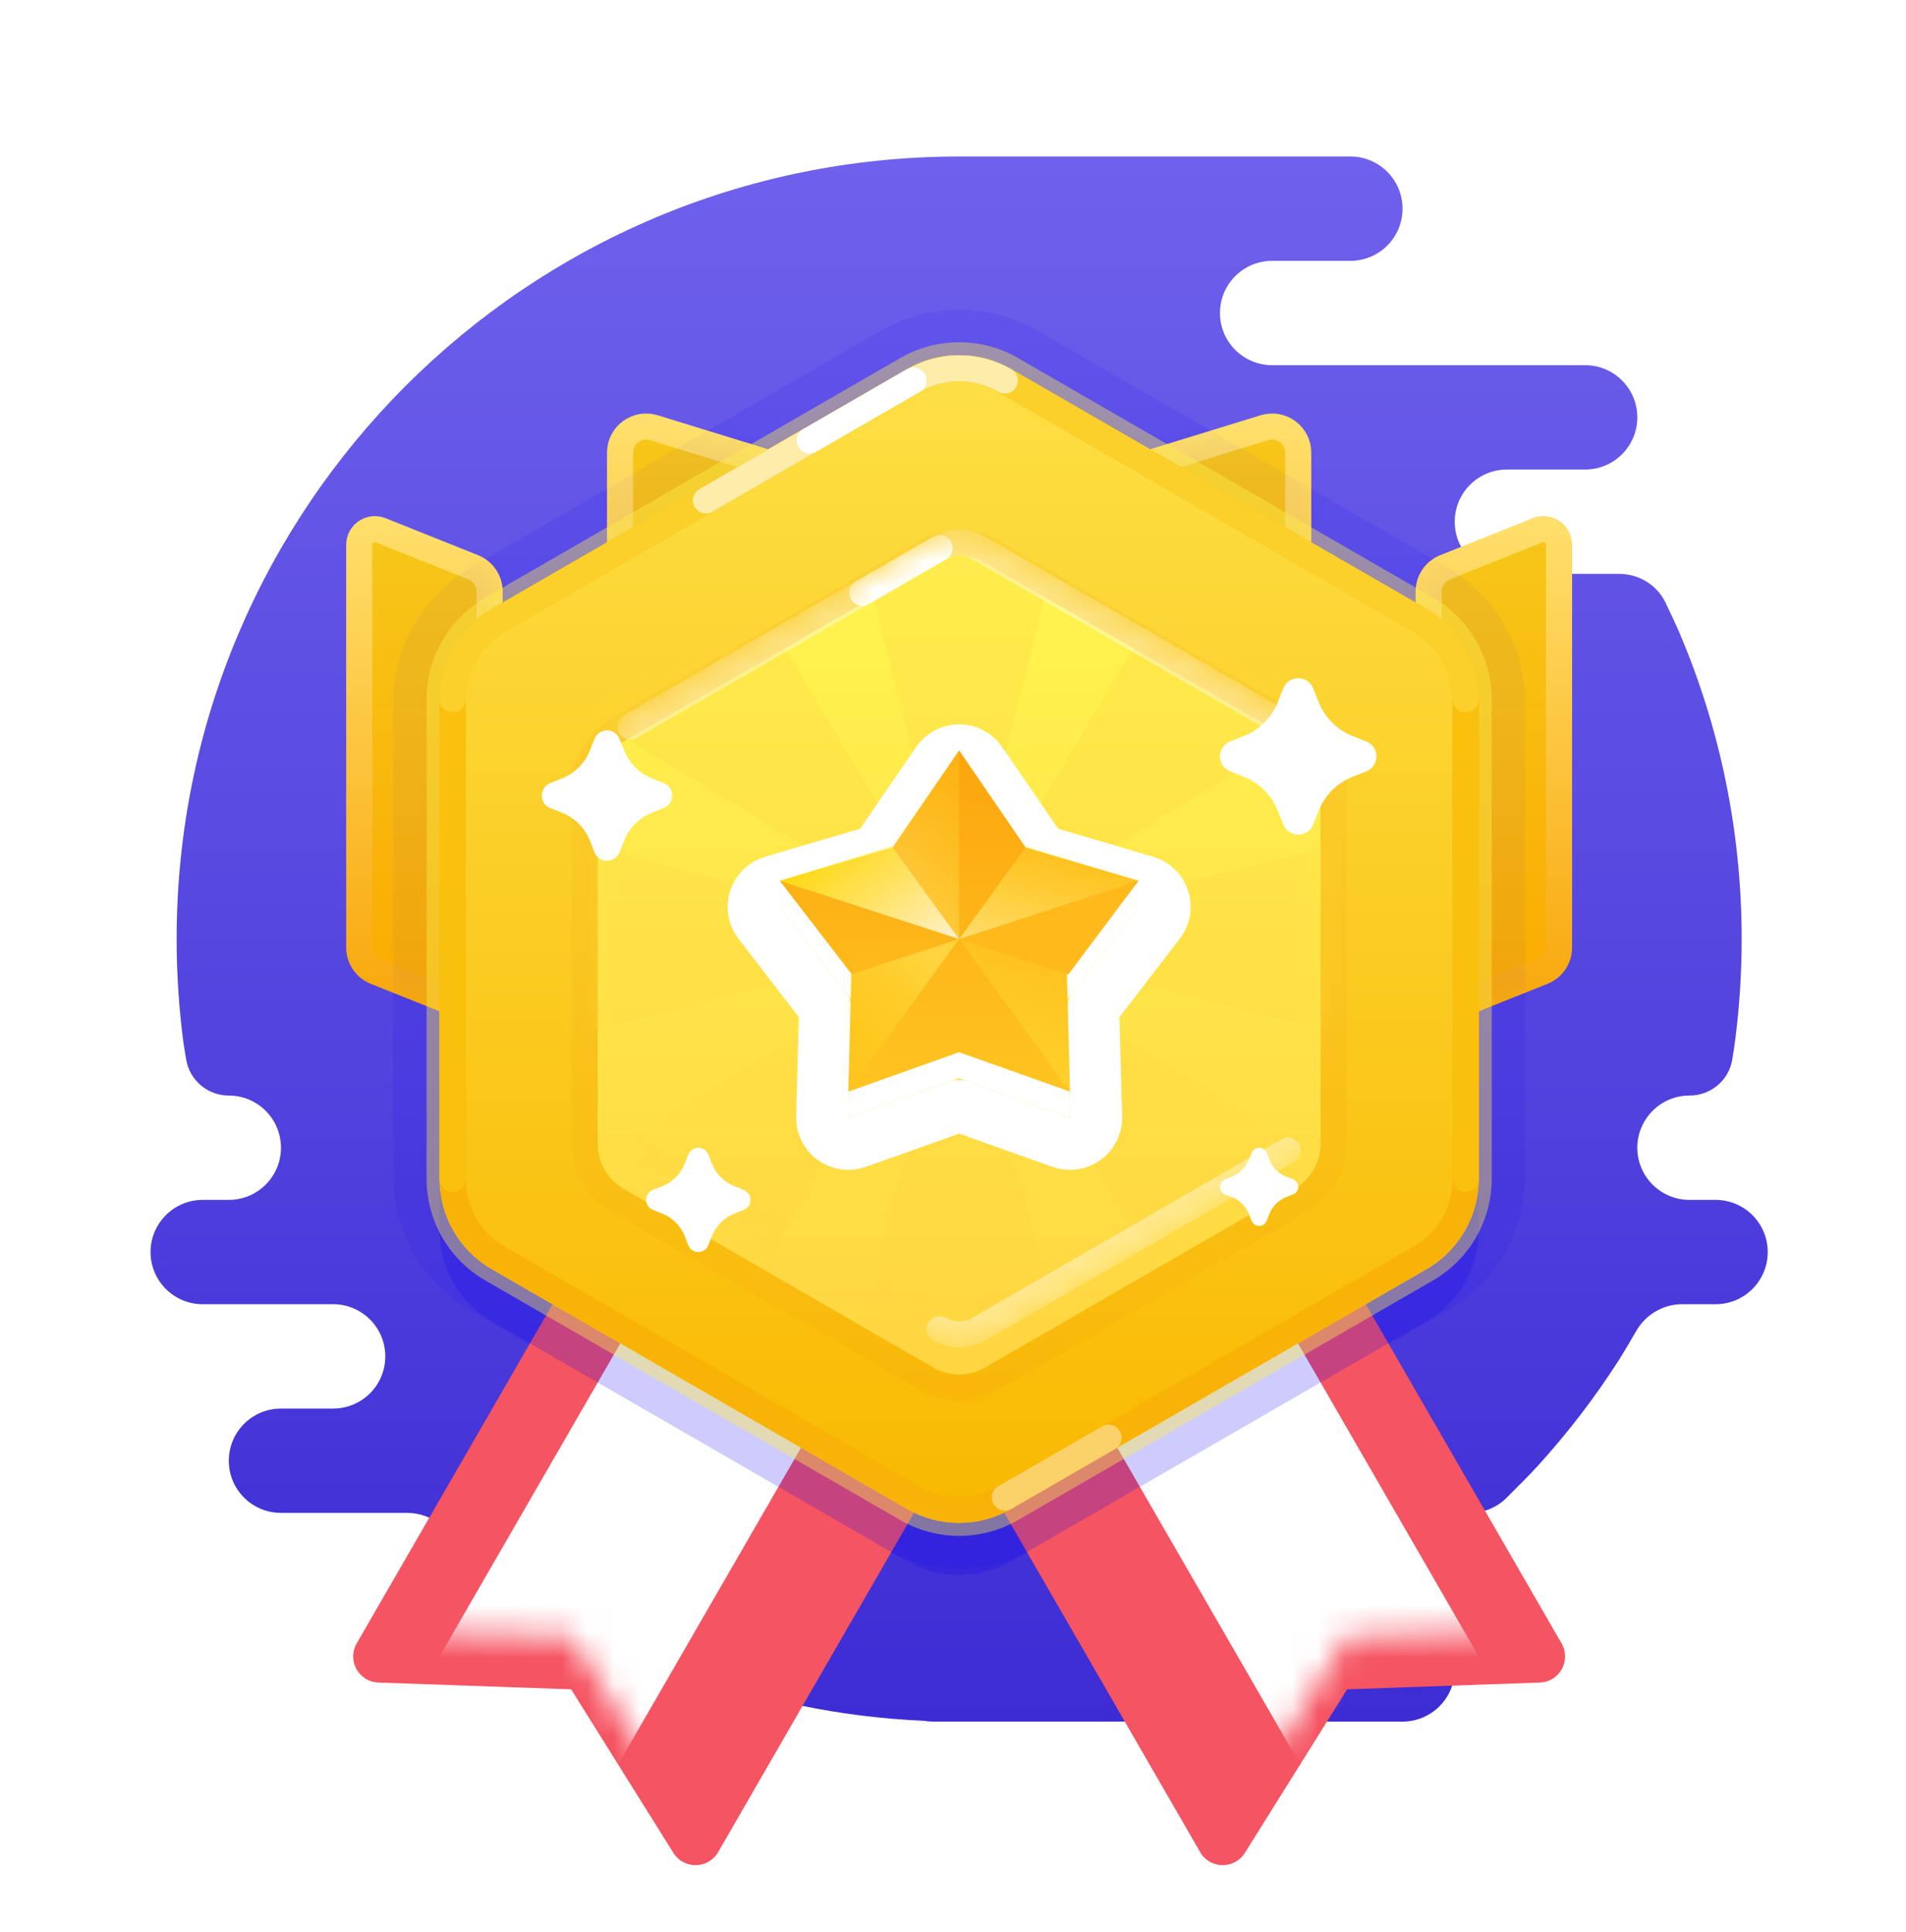 <svg width="73" height="74" viewBox="0 0 73 74" fill="none" xmlns="http://www.w3.org/2000/svg">
<path fill-rule="evenodd" clip-rule="evenodd" d="M53.718 61.938C54.822 61.938 55.717 62.833 55.717 63.936C55.717 65.04 54.822 65.934 53.718 65.934H35.736C35.619 65.934 35.504 65.924 35.392 65.905C28.974 65.622 23.08 63.32 18.33 59.618C17.944 59.318 17.361 58.819 16.93 58.443C16.561 58.122 16.089 57.942 15.6 57.942H10.761C9.658 57.942 8.763 57.048 8.763 55.944C8.763 54.841 9.658 53.946 10.761 53.946H12.759C13.863 53.946 14.757 53.052 14.757 51.948C14.757 50.845 13.863 49.95 12.759 49.95H7.764C6.661 49.95 5.766 49.056 5.766 47.952C5.766 46.849 6.661 45.954 7.764 45.954H8.763C9.867 45.954 10.761 45.06 10.761 43.956C10.761 42.853 9.867 41.958 8.763 41.958C7.955 41.958 7.264 41.376 7.13 40.579C7.081 40.29 7.042 40.057 7.036 40.009C6.858 38.686 6.765 37.336 6.765 35.964C6.765 19.412 20.183 5.994 36.735 5.994C41.73 5.994 46.725 5.994 51.72 5.994C52.824 5.994 53.718 6.889 53.718 7.992C53.718 9.096 52.824 9.99 51.72 9.99H48.723C47.62 9.99 46.725 10.885 46.725 11.988C46.725 13.092 47.62 13.986 48.723 13.986H60.712C61.815 13.986 62.709 14.881 62.709 15.984C62.709 17.087 61.816 17.981 60.714 17.982L57.715 17.982C56.611 17.982 55.717 18.877 55.717 19.98C55.717 21.084 56.611 21.978 57.715 21.978H62.016C62.772 21.978 63.464 22.404 63.792 23.084C63.989 23.494 64.196 23.935 64.332 24.254C65.86 27.852 66.706 31.809 66.706 35.964C66.706 37.27 66.622 38.556 66.46 39.817C66.433 40.029 66.391 40.302 66.346 40.58C66.215 41.38 65.518 41.958 64.707 41.958C63.604 41.958 62.709 42.853 62.709 43.956C62.709 45.06 63.604 45.954 64.707 45.954H65.707C66.81 45.954 67.704 46.849 67.704 47.952C67.704 49.056 66.81 49.95 65.707 49.95H64.424C63.699 49.95 63.032 50.344 62.669 50.972C62.434 51.38 62.172 51.825 61.978 52.127C61.522 52.838 61.037 53.527 60.525 54.195C60.01 54.865 59.468 55.514 58.9 56.138C58.588 56.48 58.083 56.987 57.688 57.377C57.32 57.741 56.822 57.942 56.303 57.942H50.721C49.618 57.942 48.723 58.837 48.723 59.94C48.723 61.036 49.605 61.926 50.698 61.938L53.718 61.938Z" fill="url(#paint0_linear_410_7510)"/>
<g opacity="0.1">
<path fill-rule="evenodd" clip-rule="evenodd" d="M33.737 12.664C35.592 11.594 37.876 11.594 39.731 12.664L55.414 21.719C57.268 22.79 58.411 24.768 58.411 26.91V45.019C58.411 47.16 57.268 49.139 55.414 50.21L39.731 59.264C37.876 60.335 35.592 60.335 33.737 59.264L18.054 50.21C16.2 49.139 15.057 47.16 15.057 45.019L15.057 26.91C15.057 24.768 16.2 22.79 18.054 21.719L33.737 12.664Z" fill="#0602F3" style="mix-blend-mode:multiply"/>
</g>
<g filter="url(#filter0_d_410_7510)">
<path fill-rule="evenodd" clip-rule="evenodd" d="M29.814 32.967L43.657 40.959L27.505 68.935C27.128 69.588 26.192 69.604 25.792 68.965L21.875 62.701L14.492 62.441C13.739 62.414 13.285 61.596 13.662 60.943L29.814 32.967Z" fill="#F55462"/>
</g>
<mask id="mask0_410_7510" style="mask-type:luminance" maskUnits="userSpaceOnUse" x="13" y="32" width="31" height="38">
<path fill-rule="evenodd" clip-rule="evenodd" d="M29.814 32.967L43.657 40.959L27.505 68.935C27.128 69.588 26.192 69.604 25.792 68.965L21.875 62.701L14.492 62.441C13.739 62.414 13.285 61.596 13.662 60.943L29.814 32.967Z" fill="white"/>
</mask>
<g mask="url(#mask0_410_7510)">
<path fill-rule="evenodd" clip-rule="evenodd" d="M25.283 48.808L32.204 52.804L23.213 68.376L16.292 64.38L25.283 48.808Z" fill="white"/>
</g>
<g filter="url(#filter1_d_410_7510)">
<path fill-rule="evenodd" clip-rule="evenodd" d="M43.657 32.967L29.814 40.959L45.966 68.935C46.343 69.588 47.279 69.604 47.678 68.965L51.596 62.701L58.979 62.441C59.732 62.414 60.185 61.596 59.809 60.943L43.657 32.967Z" fill="#F55462"/>
</g>
<mask id="mask1_410_7510" style="mask-type:luminance" maskUnits="userSpaceOnUse" x="29" y="32" width="31" height="38">
<path fill-rule="evenodd" clip-rule="evenodd" d="M43.657 32.967L29.814 40.959L45.966 68.935C46.343 69.588 47.279 69.604 47.678 68.965L51.596 62.701L58.979 62.441C59.732 62.414 60.185 61.596 59.809 60.943L43.657 32.967Z" fill="white"/>
</mask>
<g mask="url(#mask1_410_7510)">
<path fill-rule="evenodd" clip-rule="evenodd" d="M48.188 48.808L41.267 52.804L50.258 68.376L57.179 64.38L48.188 48.808Z" fill="white"/>
</g>
<path style="mix-blend-mode:multiply" opacity="0.2" fill-rule="evenodd" clip-rule="evenodd" d="M34.737 16.139C35.974 15.425 37.497 15.425 38.733 16.139L54.636 25.32C55.872 26.034 56.634 27.353 56.634 28.781V47.144C56.634 48.571 55.872 49.891 54.636 50.605L38.733 59.786C37.497 60.5 35.974 60.5 34.737 59.786L18.834 50.605C17.598 49.891 16.836 48.571 16.836 47.144L16.836 28.781C16.836 27.353 17.598 26.034 18.834 25.32L34.737 16.139Z" fill="#0602F3"/>
<path fill-rule="evenodd" clip-rule="evenodd" d="M54.717 22.655C54.717 22.246 54.966 21.879 55.345 21.727L58.89 20.309C59.284 20.152 59.712 20.442 59.712 20.866V36.287C59.712 36.696 59.464 37.063 59.084 37.215L54.717 38.962V22.655Z" fill="url(#paint1_linear_410_7510)" stroke="url(#paint2_linear_410_7510)" stroke-width="0.999" stroke-linecap="round" stroke-linejoin="round"/>
<mask id="mask2_410_7510" style="mask-type:luminance" maskUnits="userSpaceOnUse" x="54" y="20" width="7" height="19">
<path fill-rule="evenodd" clip-rule="evenodd" d="M54.717 23.331C54.717 22.514 55.215 21.779 55.973 21.476L56.972 21.076C58.285 20.552 59.712 21.518 59.712 22.932V35.611C59.712 36.428 59.215 37.163 58.456 37.466L57.457 37.865C56.145 38.391 54.717 37.424 54.717 36.01V23.331Z" fill="white" stroke="white" stroke-width="0.999"/>
</mask>
<g mask="url(#mask2_410_7510)">
<g opacity="0.04">
<path fill-rule="evenodd" clip-rule="evenodd" d="M39.731 12.664C37.876 11.594 35.591 11.594 33.737 12.664L18.054 21.719C16.199 22.79 15.057 24.768 15.057 26.91V45.019C15.057 47.16 16.199 49.139 18.054 50.21L33.737 59.264C35.591 60.335 37.876 60.335 39.731 59.264L55.414 50.21C57.268 49.139 58.411 47.16 58.411 45.019L58.411 26.91C58.411 24.768 57.268 22.79 55.414 21.719L39.731 12.664Z" fill="#0602F3" style="mix-blend-mode:multiply"/>
</g>
</g>
<path fill-rule="evenodd" clip-rule="evenodd" d="M18.753 22.655C18.753 22.246 18.505 21.879 18.125 21.727L14.58 20.309C14.187 20.152 13.758 20.442 13.758 20.866V36.287C13.758 36.696 14.007 37.063 14.386 37.215L18.753 38.962V22.655Z" fill="url(#paint3_linear_410_7510)" stroke="url(#paint4_linear_410_7510)" stroke-width="0.999" stroke-linecap="round" stroke-linejoin="round"/>
<mask id="mask3_410_7510" style="mask-type:luminance" maskUnits="userSpaceOnUse" x="13" y="20" width="7" height="19">
<path fill-rule="evenodd" clip-rule="evenodd" d="M18.753 23.331C18.753 22.514 18.256 21.779 17.497 21.476L16.498 21.076C15.186 20.552 13.758 21.518 13.758 22.932V35.611C13.758 36.428 14.256 37.163 15.014 37.466L16.013 37.865C17.326 38.391 18.753 37.424 18.753 36.01V23.331Z" fill="white" stroke="white" stroke-width="0.999"/>
</mask>
<g mask="url(#mask3_410_7510)">
<g opacity="0.04">
<path fill-rule="evenodd" clip-rule="evenodd" d="M33.737 12.664C35.592 11.594 37.876 11.594 39.731 12.664L55.414 21.719C57.268 22.79 58.411 24.768 58.411 26.91V45.019C58.411 47.16 57.268 49.139 55.414 50.21L39.731 59.264C37.876 60.335 35.592 60.335 33.737 59.264L18.054 50.21C16.2 49.139 15.057 47.16 15.057 45.019L15.057 26.91C15.057 24.768 16.2 22.79 18.054 21.719L33.737 12.664Z" fill="#0602F3" style="mix-blend-mode:multiply"/>
</g>
</g>
<path fill-rule="evenodd" clip-rule="evenodd" d="M49.722 17.336C49.722 16.664 49.072 16.184 48.43 16.381L36.735 19.98L25.041 16.381C24.399 16.184 23.748 16.664 23.748 17.336V31.968C23.748 32.519 24.196 32.967 24.747 32.967H48.723C49.275 32.967 49.722 32.519 49.722 31.968V17.336Z" fill="url(#paint5_linear_410_7510)" stroke="url(#paint6_linear_410_7510)" stroke-width="0.999" stroke-linecap="round" stroke-linejoin="round"/>
<mask id="mask4_410_7510" style="mask-type:luminance" maskUnits="userSpaceOnUse" x="23" y="15" width="28" height="10">
<path fill-rule="evenodd" clip-rule="evenodd" d="M49.722 17.337C49.722 16.665 49.072 16.184 48.43 16.382L36.735 19.98L25.041 16.382C24.399 16.184 23.748 16.665 23.748 17.337V22.977C23.748 23.529 24.196 23.976 24.747 23.976H48.723C49.275 23.976 49.722 23.529 49.722 22.977V17.337Z" fill="white" stroke="white" stroke-width="0.999" stroke-linecap="round" stroke-linejoin="round"/>
</mask>
<g mask="url(#mask4_410_7510)">
<g opacity="0.04">
<path fill-rule="evenodd" clip-rule="evenodd" d="M33.737 12.664C35.592 11.594 37.876 11.594 39.731 12.664L55.414 21.719C57.268 22.79 58.411 24.768 58.411 26.91V45.019C58.411 47.16 57.268 49.139 55.414 50.21L39.731 59.264C37.876 60.335 35.592 60.335 33.737 59.264L18.054 50.21C16.2 49.139 15.057 47.16 15.057 45.019L15.057 26.91C15.057 24.768 16.2 22.79 18.054 21.719L33.737 12.664Z" fill="#0602F3" style="mix-blend-mode:multiply"/>
</g>
</g>
<path fill-rule="evenodd" clip-rule="evenodd" d="M34.737 14.141C35.974 13.427 37.497 13.427 38.733 14.141L54.636 23.322C55.872 24.036 56.634 25.355 56.634 26.783V45.146C56.634 46.573 55.872 47.893 54.636 48.606L38.733 57.788C37.497 58.502 35.974 58.502 34.737 57.788L18.835 48.606C17.598 47.893 16.837 46.573 16.837 45.146V26.783C16.837 25.355 17.598 24.036 18.835 23.322L34.737 14.141Z" fill="url(#paint7_linear_410_7510)" stroke="#FFF04D" stroke-opacity="0.4" stroke-width="0.999"/>
<path d="M38.483 14.574C37.402 13.949 36.069 13.949 34.987 14.574L19.084 23.755C18.002 24.38 17.336 25.534 17.336 26.783L17.336 45.146C17.336 46.395 18.002 47.55 19.084 48.174L34.987 57.356C36.069 57.98 37.402 57.98 38.483 57.356L54.386 48.174C55.468 47.55 56.134 46.395 56.134 45.146V26.783C56.134 25.534 55.468 24.38 54.386 23.755L38.483 14.574Z" stroke="#F9B307" stroke-width="0.999"/>
<path opacity="0.4" d="M38.484 57.355C40.354 56.275 41.679 55.51 42.459 55.06" stroke="white" stroke-width="0.999" stroke-linecap="round"/>
<path d="M56.134 45.146V26.783C56.134 25.534 55.468 24.38 54.386 23.755L38.483 14.574C37.402 13.949 36.069 13.949 34.987 14.574L19.084 23.755C18.002 24.38 17.336 25.534 17.336 26.783L17.336 45.146" stroke="#FAC00E" stroke-width="0.999" stroke-linecap="round"/>
<path opacity="0.6" d="M56.134 26.783C56.134 25.534 55.468 24.38 54.386 23.755L38.483 14.574C37.402 13.949 36.069 13.949 34.987 14.574L19.084 23.755C18.002 24.38 17.336 25.534 17.336 26.783" stroke="#FDDB3D" stroke-width="0.999" stroke-linecap="round"/>
<path opacity="0.6" d="M38.484 14.574C37.402 13.949 36.069 13.949 34.987 14.574C34.987 14.574 29.686 17.634 27.036 19.165" stroke="white" stroke-width="0.999" stroke-linecap="round"/>
<path d="M34.987 14.573C34.987 14.573 32.181 16.193 31.011 16.869" stroke="white" stroke-width="0.999" stroke-linecap="round"/>
<g filter="url(#filter2_d_410_7510)">
<path fill-rule="evenodd" clip-rule="evenodd" d="M35.736 20.557C36.354 20.2 37.116 20.2 37.734 20.557L49.579 27.396C50.197 27.753 50.578 28.412 50.578 29.126V42.803C50.578 43.517 50.197 44.176 49.579 44.533L37.734 51.372C37.116 51.729 36.354 51.729 35.736 51.372L23.892 44.533C23.273 44.176 22.893 43.517 22.893 42.803V29.126C22.893 28.412 23.273 27.753 23.892 27.396L35.736 20.557Z" fill="url(#paint8_linear_410_7510)"/>
<path d="M35.487 20.125C36.259 19.679 37.211 19.679 37.984 20.125L49.828 26.963C50.601 27.409 51.077 28.234 51.077 29.126V42.803C51.077 43.695 50.601 44.52 49.828 44.966L37.984 51.805C37.211 52.251 36.259 52.251 35.487 51.805L23.642 44.966C22.869 44.52 22.393 43.695 22.393 42.803V29.126C22.393 28.234 22.869 27.409 23.642 26.963L35.487 20.125Z" stroke="#F5900D" stroke-opacity="0.1" stroke-width="0.999" style="mix-blend-mode:multiply"/>
</g>
<mask id="mask5_410_7510" style="mask-type:luminance" maskUnits="userSpaceOnUse" x="22" y="20" width="29" height="32">
<path fill-rule="evenodd" clip-rule="evenodd" d="M35.736 20.557C36.354 20.2 37.116 20.2 37.734 20.557L49.579 27.396C50.197 27.753 50.578 28.412 50.578 29.126V42.803C50.578 43.517 50.197 44.176 49.579 44.533L37.734 51.372C37.116 51.729 36.354 51.729 35.736 51.372L23.892 44.533C23.273 44.176 22.893 43.517 22.893 42.803V29.126C22.893 28.412 23.273 27.753 23.892 27.396L35.736 20.557Z" fill="white"/>
</mask>
<g mask="url(#mask5_410_7510)">
<g style="mix-blend-mode:multiply" opacity="0.3">
<path fill-rule="evenodd" clip-rule="evenodd" d="M36.735 35.965L20.751 39.961V31.968L36.735 35.965ZM36.735 35.965L40.731 19.98H32.739L36.735 35.965ZM36.735 35.965L52.719 31.968V39.961L36.735 35.965ZM36.735 35.965L45.212 21.837L50.863 27.488L36.735 35.965ZM36.735 35.965L45.212 50.093L50.863 44.441L36.735 35.965ZM36.735 35.965L32.739 51.949H40.731L36.735 35.965ZM36.735 35.965L28.258 50.093L22.607 44.441L36.735 35.965Z" fill="#FFD640"/>
<path d="M28.258 21.837L22.607 27.488L36.735 35.965L28.258 21.837Z" fill="#FFD640"/>
</g>
<path opacity="0.4" d="M49.329 27.828L37.484 20.99C37.021 20.722 36.45 20.722 35.986 20.99C34.593 21.794 33.606 22.364 33.025 22.699C31.816 23.398 30.828 23.968 30.064 24.409C28.748 25.169 26.773 26.309 24.141 27.828" stroke="white" stroke-width="0.999" stroke-linecap="round"/>
<path opacity="0.4" d="M49.329 44.066L37.485 50.905C37.021 51.172 36.45 51.172 35.986 50.905" stroke="white" stroke-width="0.999" stroke-linecap="round"/>
<path d="M35.986 20.99C34.593 21.794 33.606 22.364 33.025 22.7" stroke="white" stroke-width="0.999" stroke-linecap="round"/>
</g>
<g filter="url(#filter3_d_410_7510)">
<path d="M34.188 32.458L36.735 28.74L39.283 32.458L43.606 33.732L40.858 37.303L40.981 41.808L36.735 40.298L32.489 41.808L32.613 37.303L29.865 33.732L34.188 32.458Z" fill="white"/>
<path d="M36.735 27.741C37.065 27.741 37.373 27.904 37.559 28.176L39.906 31.599L43.888 32.773C44.204 32.867 44.454 33.11 44.555 33.423C44.657 33.736 44.598 34.08 44.397 34.341L41.866 37.631L41.98 41.781C41.989 42.111 41.835 42.423 41.568 42.616C41.302 42.81 40.957 42.86 40.646 42.75L36.735 41.358L32.824 42.75C32.514 42.86 32.169 42.81 31.902 42.616C31.636 42.423 31.482 42.11 31.491 41.781L31.604 37.631L29.073 34.341C28.872 34.08 28.813 33.736 28.915 33.423C29.017 33.11 29.267 32.867 29.583 32.773L33.564 31.599L35.911 28.176C36.097 27.904 36.406 27.741 36.735 27.741Z" stroke="white" stroke-width="1.998" stroke-linejoin="round"/>
</g>
<path d="M34.188 32.458L36.735 28.74L39.283 32.458L43.606 33.732L40.858 37.303L40.981 41.808L36.735 40.298L32.489 41.808L32.613 37.303L29.865 33.732L34.188 32.458Z" fill="url(#paint9_linear_410_7510)"/>
<path opacity="0.4" d="M36.735 35.964V28.74L34.154 32.406L36.735 35.964Z" fill="url(#paint10_linear_410_7510)"/>
<path opacity="0.8" d="M36.735 35.964L34.154 32.406L29.865 33.732L36.735 35.964Z" fill="url(#paint11_linear_410_7510)"/>
<path opacity="0.5" d="M36.735 35.964L32.555 37.324L32.489 41.808L36.735 35.964Z" fill="url(#paint12_linear_410_7510)"/>
<path opacity="0.4" d="M40.981 41.808L40.915 37.324L36.735 35.964L40.981 41.808Z" fill="url(#paint13_linear_410_7510)"/>
<path d="M40.915 37.323L43.606 33.73L36.735 35.963L40.915 37.323Z" fill="#FEBA1B"/>
<path opacity="0.6" d="M43.606 33.732L39.317 32.406L36.735 35.964L43.606 33.732Z" fill="url(#paint14_linear_410_7510)"/>
<g filter="url(#filter4_d_410_7510)">
<path fill-rule="evenodd" clip-rule="evenodd" d="M47.635 29.75L47.117 29.545C46.799 29.42 46.643 29.061 46.769 28.744C46.831 28.585 46.957 28.459 47.117 28.396L47.635 28.192C48.234 27.956 48.707 27.482 48.943 26.884L49.148 26.365C49.273 26.047 49.632 25.892 49.949 26.017C50.108 26.08 50.234 26.206 50.297 26.365L50.502 26.884C50.737 27.482 51.211 27.956 51.809 28.192L52.328 28.396C52.645 28.521 52.801 28.88 52.676 29.197C52.613 29.356 52.487 29.482 52.328 29.545L51.809 29.75C51.211 29.986 50.737 30.459 50.502 31.058L50.297 31.576C50.172 31.894 49.813 32.05 49.496 31.924C49.337 31.862 49.211 31.736 49.148 31.576L48.943 31.058C48.707 30.459 48.234 29.986 47.635 29.75Z" fill="white"/>
</g>
<g filter="url(#filter5_d_410_7510)">
<path fill-rule="evenodd" clip-rule="evenodd" d="M25.354 46.474L25.008 46.337C24.797 46.254 24.693 46.014 24.776 45.803C24.818 45.697 24.902 45.613 25.008 45.571L25.354 45.435C25.753 45.277 26.069 44.962 26.226 44.563L26.362 44.217C26.446 44.005 26.685 43.901 26.896 43.985C27.003 44.027 27.087 44.111 27.128 44.217L27.265 44.563C27.422 44.962 27.738 45.277 28.137 45.435L28.483 45.571C28.694 45.654 28.798 45.894 28.715 46.105C28.673 46.211 28.589 46.295 28.483 46.337L28.137 46.474C27.738 46.631 27.422 46.947 27.265 47.345L27.128 47.691C27.045 47.903 26.806 48.007 26.594 47.923C26.488 47.881 26.404 47.797 26.362 47.691L26.226 47.345C26.069 46.947 25.753 46.631 25.354 46.474Z" fill="white"/>
</g>
<g filter="url(#filter6_d_410_7510)">
<path fill-rule="evenodd" clip-rule="evenodd" d="M21.509 31.119L21.077 30.948C20.813 30.844 20.683 30.545 20.787 30.28C20.84 30.148 20.945 30.043 21.077 29.99L21.509 29.82C22.008 29.623 22.403 29.229 22.599 28.73L22.77 28.298C22.874 28.033 23.173 27.903 23.438 28.008C23.57 28.06 23.675 28.165 23.727 28.298L23.898 28.73C24.095 29.229 24.489 29.623 24.988 29.82L25.42 29.99C25.685 30.095 25.814 30.394 25.71 30.658C25.658 30.791 25.553 30.896 25.42 30.948L24.988 31.119C24.489 31.315 24.095 31.71 23.898 32.208L23.727 32.641C23.623 32.905 23.324 33.035 23.06 32.931C22.927 32.878 22.822 32.773 22.77 32.641L22.599 32.208C22.403 31.71 22.008 31.315 21.509 31.119Z" fill="white"/>
</g>
<g filter="url(#filter7_d_410_7510)">
<path fill-rule="evenodd" clip-rule="evenodd" d="M47.18 45.844L46.921 45.742C46.762 45.679 46.684 45.5 46.747 45.341C46.778 45.262 46.841 45.199 46.921 45.167L47.18 45.065C47.48 44.947 47.716 44.71 47.834 44.411L47.937 44.152C47.999 43.993 48.178 43.915 48.337 43.978C48.417 44.009 48.48 44.072 48.511 44.152L48.613 44.411C48.731 44.71 48.968 44.947 49.267 45.065L49.527 45.167C49.685 45.23 49.763 45.409 49.701 45.568C49.669 45.647 49.606 45.71 49.527 45.742L49.267 45.844C48.968 45.962 48.731 46.199 48.613 46.498L48.511 46.758C48.449 46.916 48.269 46.994 48.111 46.931C48.031 46.9 47.968 46.837 47.937 46.758L47.834 46.498C47.716 46.199 47.48 45.962 47.18 45.844Z" fill="white"/>
</g>
<defs>
<filter id="filter0_d_410_7510" x="11.529" y="32.967" width="34.126" height="40.464" filterUnits="userSpaceOnUse" color-interpolation-filters="sRGB">
<feFlood flood-opacity="0" result="BackgroundImageFix"/>
<feColorMatrix in="SourceAlpha" type="matrix" values="0 0 0 0 0 0 0 0 0 0 0 0 0 0 0 0 0 0 127 0" result="hardAlpha"/>
<feOffset dy="1.998"/>
<feGaussianBlur stdDeviation="0.999"/>
<feColorMatrix type="matrix" values="0 0 0 0 0.401 0 0 0 0 0.333 0 0 0 0 0.82 0 0 0 0.2 0"/>
<feBlend mode="darken" in2="BackgroundImageFix" result="effect1_dropShadow_410_7510"/>
<feBlend mode="normal" in="SourceGraphic" in2="effect1_dropShadow_410_7510" result="shape"/>
</filter>
<filter id="filter1_d_410_7510" x="27.816" y="32.967" width="34.126" height="40.464" filterUnits="userSpaceOnUse" color-interpolation-filters="sRGB">
<feFlood flood-opacity="0" result="BackgroundImageFix"/>
<feColorMatrix in="SourceAlpha" type="matrix" values="0 0 0 0 0 0 0 0 0 0 0 0 0 0 0 0 0 0 127 0" result="hardAlpha"/>
<feOffset dy="1.998"/>
<feGaussianBlur stdDeviation="0.999"/>
<feColorMatrix type="matrix" values="0 0 0 0 0.401 0 0 0 0 0.333 0 0 0 0 0.82 0 0 0 0.2 0"/>
<feBlend mode="darken" in2="BackgroundImageFix" result="effect1_dropShadow_410_7510"/>
<feBlend mode="normal" in="SourceGraphic" in2="effect1_dropShadow_410_7510" result="shape"/>
</filter>
<filter id="filter2_d_410_7510" x="19.896" y="18.292" width="33.679" height="37.344" filterUnits="userSpaceOnUse" color-interpolation-filters="sRGB">
<feFlood flood-opacity="0" result="BackgroundImageFix"/>
<feColorMatrix in="SourceAlpha" type="matrix" values="0 0 0 0 0 0 0 0 0 0 0 0 0 0 0 0 0 0 127 0" result="hardAlpha"/>
<feOffset dy="0.999"/>
<feGaussianBlur stdDeviation="0.999"/>
<feColorMatrix type="matrix" values="0 0 0 0 0.928 0 0 0 0 0.666 0 0 0 0 0.054 0 0 0 0.4 0"/>
<feBlend mode="normal" in2="BackgroundImageFix" result="effect1_dropShadow_410_7510"/>
<feBlend mode="normal" in="SourceGraphic" in2="effect1_dropShadow_410_7510" result="shape"/>
</filter>
<filter id="filter3_d_410_7510" x="25.869" y="25.743" width="21.733" height="21.061" filterUnits="userSpaceOnUse" color-interpolation-filters="sRGB">
<feFlood flood-opacity="0" result="BackgroundImageFix"/>
<feColorMatrix in="SourceAlpha" type="matrix" values="0 0 0 0 0 0 0 0 0 0 0 0 0 0 0 0 0 0 127 0" result="hardAlpha"/>
<feOffset dy="0.999"/>
<feGaussianBlur stdDeviation="0.999"/>
<feColorMatrix type="matrix" values="0 0 0 0 0.996 0 0 0 0 0.733 0 0 0 0 0.106 0 0 0 1 0"/>
<feBlend mode="normal" in2="BackgroundImageFix" result="effect1_dropShadow_410_7510"/>
<feBlend mode="normal" in="SourceGraphic" in2="effect1_dropShadow_410_7510" result="shape"/>
</filter>
<filter id="filter4_d_410_7510" x="44.727" y="23.976" width="9.99" height="9.99" filterUnits="userSpaceOnUse" color-interpolation-filters="sRGB">
<feFlood flood-opacity="0" result="BackgroundImageFix"/>
<feColorMatrix in="SourceAlpha" type="matrix" values="0 0 0 0 0 0 0 0 0 0 0 0 0 0 0 0 0 0 127 0" result="hardAlpha"/>
<feOffset/>
<feGaussianBlur stdDeviation="0.999"/>
<feColorMatrix type="matrix" values="0 0 0 0 1 0 0 0 0 0.949 0 0 0 0 0.306 0 0 0 1 0"/>
<feBlend mode="normal" in2="BackgroundImageFix" result="effect1_dropShadow_410_7510"/>
<feBlend mode="normal" in="SourceGraphic" in2="effect1_dropShadow_410_7510" result="shape"/>
</filter>
<filter id="filter5_d_410_7510" x="22.749" y="41.958" width="7.992" height="7.992" filterUnits="userSpaceOnUse" color-interpolation-filters="sRGB">
<feFlood flood-opacity="0" result="BackgroundImageFix"/>
<feColorMatrix in="SourceAlpha" type="matrix" values="0 0 0 0 0 0 0 0 0 0 0 0 0 0 0 0 0 0 127 0" result="hardAlpha"/>
<feOffset/>
<feGaussianBlur stdDeviation="0.999"/>
<feColorMatrix type="matrix" values="0 0 0 0 1 0 0 0 0 0.949 0 0 0 0 0.306 0 0 0 1 0"/>
<feBlend mode="normal" in2="BackgroundImageFix" result="effect1_dropShadow_410_7510"/>
<feBlend mode="normal" in="SourceGraphic" in2="effect1_dropShadow_410_7510" result="shape"/>
</filter>
<filter id="filter6_d_410_7510" x="18.753" y="25.974" width="8.991" height="8.991" filterUnits="userSpaceOnUse" color-interpolation-filters="sRGB">
<feFlood flood-opacity="0" result="BackgroundImageFix"/>
<feColorMatrix in="SourceAlpha" type="matrix" values="0 0 0 0 0 0 0 0 0 0 0 0 0 0 0 0 0 0 127 0" result="hardAlpha"/>
<feOffset/>
<feGaussianBlur stdDeviation="0.999"/>
<feColorMatrix type="matrix" values="0 0 0 0 1 0 0 0 0 0.949 0 0 0 0 0.306 0 0 0 1 0"/>
<feBlend mode="normal" in2="BackgroundImageFix" result="effect1_dropShadow_410_7510"/>
<feBlend mode="normal" in="SourceGraphic" in2="effect1_dropShadow_410_7510" result="shape"/>
</filter>
<filter id="filter7_d_410_7510" x="44.727" y="41.958" width="6.993" height="6.993" filterUnits="userSpaceOnUse" color-interpolation-filters="sRGB">
<feFlood flood-opacity="0" result="BackgroundImageFix"/>
<feColorMatrix in="SourceAlpha" type="matrix" values="0 0 0 0 0 0 0 0 0 0 0 0 0 0 0 0 0 0 127 0" result="hardAlpha"/>
<feOffset/>
<feGaussianBlur stdDeviation="0.999"/>
<feColorMatrix type="matrix" values="0 0 0 0 1 0 0 0 0 0.949 0 0 0 0 0.306 0 0 0 1 0"/>
<feBlend mode="normal" in2="BackgroundImageFix" result="effect1_dropShadow_410_7510"/>
<feBlend mode="normal" in="SourceGraphic" in2="effect1_dropShadow_410_7510" result="shape"/>
</filter>
<linearGradient id="paint0_linear_410_7510" x1="5.766" y1="5.994" x2="5.766" y2="65.934" gradientUnits="userSpaceOnUse">
<stop stop-color="#6F61EC"/>
<stop offset="1" stop-color="#3D2CD4"/>
</linearGradient>
<linearGradient id="paint1_linear_410_7510" x1="59.712" y1="19.98" x2="59.712" y2="38.962" gradientUnits="userSpaceOnUse">
<stop stop-color="#F7C71A"/>
<stop offset="1" stop-color="#FBAA00"/>
</linearGradient>
<linearGradient id="paint2_linear_410_7510" x1="59.712" y1="19.98" x2="59.712" y2="38.962" gradientUnits="userSpaceOnUse">
<stop stop-color="#FFDF6B"/>
<stop offset="1" stop-color="#F8A60A"/>
</linearGradient>
<linearGradient id="paint3_linear_410_7510" x1="13.758" y1="19.98" x2="13.758" y2="38.962" gradientUnits="userSpaceOnUse">
<stop stop-color="#F7C71A"/>
<stop offset="1" stop-color="#FBAA00"/>
</linearGradient>
<linearGradient id="paint4_linear_410_7510" x1="13.758" y1="19.98" x2="13.758" y2="38.962" gradientUnits="userSpaceOnUse">
<stop stop-color="#FFDF6B"/>
<stop offset="1" stop-color="#F8A60A"/>
</linearGradient>
<linearGradient id="paint5_linear_410_7510" x1="23.748" y1="16.337" x2="23.748" y2="32.967" gradientUnits="userSpaceOnUse">
<stop stop-color="#F7C71A"/>
<stop offset="1" stop-color="#FBAA00"/>
</linearGradient>
<linearGradient id="paint6_linear_410_7510" x1="23.748" y1="16.337" x2="23.748" y2="32.967" gradientUnits="userSpaceOnUse">
<stop stop-color="#FFDF6B"/>
<stop offset="1" stop-color="#F8A60A"/>
</linearGradient>
<linearGradient id="paint7_linear_410_7510" x1="13.758" y1="12.987" x2="13.758" y2="58.941" gradientUnits="userSpaceOnUse">
<stop stop-color="#FDE046"/>
<stop offset="1" stop-color="#F9B800"/>
</linearGradient>
<linearGradient id="paint8_linear_410_7510" x1="20.751" y1="19.98" x2="20.751" y2="51.949" gradientUnits="userSpaceOnUse">
<stop stop-color="#FFF550"/>
<stop offset="1" stop-color="#FFD541"/>
</linearGradient>
<linearGradient id="paint9_linear_410_7510" x1="29.511" y1="28.74" x2="29.511" y2="43.188" gradientUnits="userSpaceOnUse">
<stop stop-color="#FCA50E"/>
<stop offset="1" stop-color="#FFC823"/>
</linearGradient>
<linearGradient id="paint10_linear_410_7510" x1="34.154" y1="26.934" x2="29.882" y2="29.987" gradientUnits="userSpaceOnUse">
<stop stop-color="#FFEC36" stop-opacity="0.468"/>
<stop offset="1" stop-color="#FFF7AB"/>
</linearGradient>
<linearGradient id="paint11_linear_410_7510" x1="29.908" y1="33.284" x2="33.934" y2="38.24" gradientUnits="userSpaceOnUse">
<stop stop-color="#FFED08" stop-opacity="0.8"/>
<stop offset="1" stop-color="white"/>
</linearGradient>
<linearGradient id="paint12_linear_410_7510" x1="34.612" y1="43.269" x2="38.024" y2="38.312" gradientUnits="userSpaceOnUse">
<stop stop-color="#FFED08" stop-opacity="0.01"/>
<stop offset="1" stop-color="#FFEF63"/>
</linearGradient>
<linearGradient id="paint13_linear_410_7510" x1="36.735" y1="34.503" x2="33.324" y2="39.46" gradientUnits="userSpaceOnUse">
<stop stop-color="#FFEC36" stop-opacity="0.468"/>
<stop offset="1" stop-color="#FFE94A"/>
</linearGradient>
<linearGradient id="paint14_linear_410_7510" x1="36.735" y1="31.517" x2="35.656" y2="35.684" gradientUnits="userSpaceOnUse">
<stop stop-color="#FFEC36" stop-opacity="0.468"/>
<stop offset="1" stop-color="#FFF7AB"/>
</linearGradient>
</defs>
</svg>

